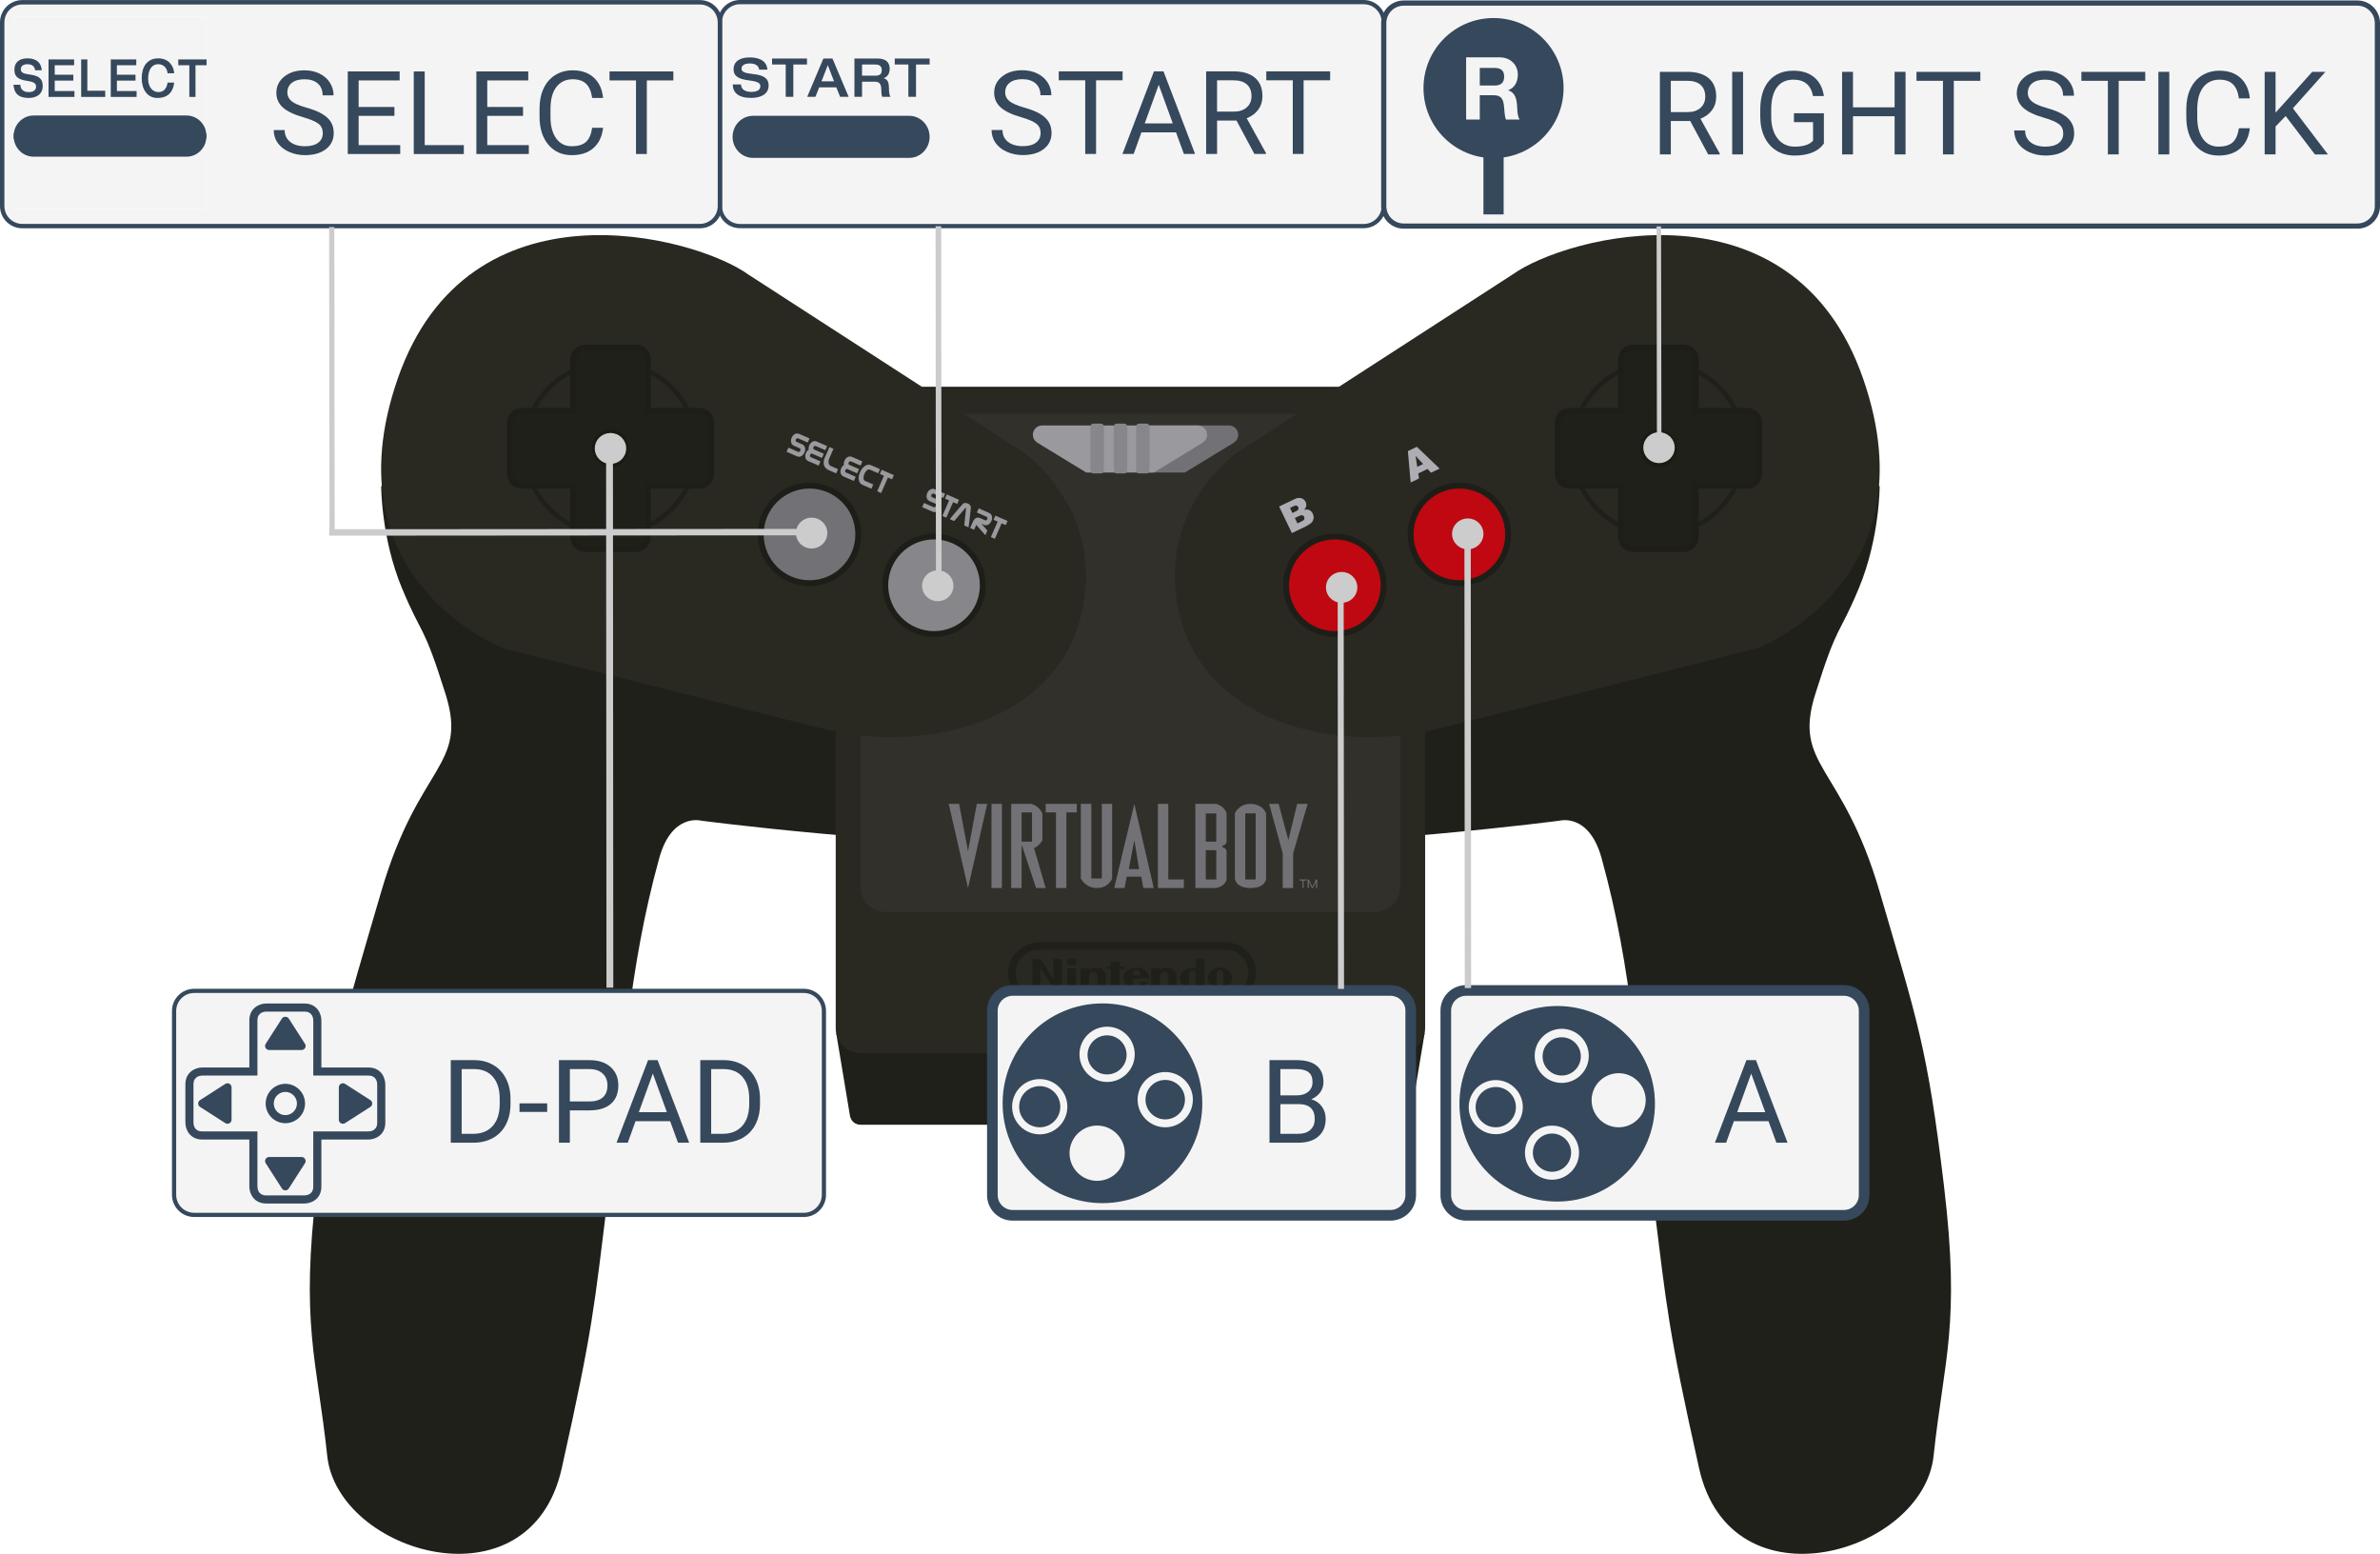 <svg enable-background="new 0 0 1146.747 748.515" viewBox="0 0 1146.747 748.515" xmlns="http://www.w3.org/2000/svg" xmlns:xlink="http://www.w3.org/1999/xlink"><clipPath id="a"><path d="m702.934 484.608h94.371v94.373h-94.371z"/></clipPath><clipPath id="b"><path d="m482.823 483.363h96.384v96.383h-96.384z"/></clipPath><path d="m555.903 495.494h-.017-22.389-.029l-130.571 2.158 6.772 40.657h.134c.506 2.002 2.489 3.5 4.868 3.5h259.996c2.378 0 4.359-1.498 4.866-3.5h.134l6.77-40.657z" fill="#20201a"/><path d="m936.667 571.309c-8-67-13-80-31-141.72s-42-60.28-31-95.28 11-27 21-51 10-49 10-49l-55-48h-306-306l-55 48s0 25 10 49 10 16 21 51-13 33.56-31 95.28-23 74.72-31 141.72 0 83 5 130 97.681 74.523 113 6c15.198-67.981 15.55-77.402 22-129 8-64 10-110.898 25-165 6.004-21.656 20-18 20-18s90 12 193 14c4.937.096 9.595.183 14 .261 4.404-.078 9.063-.165 14-.261 103-2 193-14 193-14s13.996-3.656 20 18c15 54.102 17 101 25 165 6.449 51.598 6.803 61.019 22 129 15.318 68.523 108 41 113-6s13-63 5-130z" fill="#20201a"/><path d="m674.667 187.309h-129.945-130.046c-6.632 0-12.009 5.373-12.009 12v296c0 6.627 5.377 12 12.009 12h130.045 129.945c6.627 0 12-5.373 12-12v-296c.001-6.627-5.372-12-11.999-12z" fill="#292922"/><path d="m662.667 199.309h-118-118c-6.627 0-12 5.373-12 12v216c0 6.627 5.373 12 12 12h118 118c6.627 0 12-5.373 12-12v-216c0-6.627-5.373-12-12-12z" fill="#31302a"/><path d="m360.667 132.309 133 86s40 28 27 79-75.678 65.773-123 54c-44.214-11-155-39-155-39s-85-32.28-51-130 143-68.74 169-50z" fill="#292922"/><path d="m728.667 132.309-133 86s-40 28-27 79 75.678 65.773 123 54c44.215-11 155-39 155-39s85-32.28 51-130-143-68.74-169-50z" fill="#292922"/><circle cx="799.042" cy="215.934" fill="none" r="41.5" stroke="#20201a" stroke-miterlimit="10" stroke-width="2.268"/><circle cx="294.167" cy="215.934" fill="none" r="41.5" stroke="#20201a" stroke-miterlimit="10" stroke-width="2.268"/><path d="m841.872 197.934h-24.83v-24.831c0-3.131-2.538-5.669-5.669-5.669h-24.662c-3.131 0-5.669 2.538-5.669 5.669v24.831h-24.83c-3.132 0-5.67 2.538-5.67 5.669v24.662c0 3.131 2.538 5.669 5.67 5.669h24.83v24.831c0 3.131 2.538 5.669 5.669 5.669h24.662c3.131 0 5.669-2.538 5.669-5.669v-24.831h24.83c3.132 0 5.67-2.538 5.67-5.669v-24.662c0-3.131-2.538-5.669-5.67-5.669z" fill="#20201a" stroke="#1e1e18" stroke-miterlimit="10" stroke-width="2.835"/><path d="m336.997 197.934h-24.83v-24.831c0-3.131-2.538-5.669-5.669-5.669h-24.662c-3.131 0-5.669 2.538-5.669 5.669v24.831h-24.83c-3.132 0-5.67 2.538-5.67 5.669v24.662c0 3.131 2.538 5.669 5.67 5.669h24.83v24.831c0 3.131 2.538 5.669 5.669 5.669h24.662c3.131 0 5.669-2.538 5.669-5.669v-24.831h24.83c3.132 0 5.67-2.538 5.67-5.669v-24.662c0-3.131-2.538-5.669-5.67-5.669z" fill="#20201a" stroke="#1e1e18" stroke-miterlimit="10" stroke-width="2.835"/><circle cx="799.042" cy="215.934" fill="#1b1b14" r="9"/><circle cx="294.167" cy="215.934" fill="#1b1b14" r="9"/><circle cx="703.167" cy="257.434" fill="#bf0811" r="23.5" stroke="#1e1e18" stroke-miterlimit="10" stroke-width="2.835"/><circle cx="643.167" cy="281.934" fill="#bf0811" r="23.5" stroke="#1e1e18" stroke-miterlimit="10" stroke-width="2.835"/><circle cx="390.042" cy="257.434" fill="#727176" r="23.5" stroke="#1e1e18" stroke-miterlimit="10" stroke-width="2.835"/><circle cx="450.042" cy="281.934" fill="#87868a" r="23.5" stroke="#1e1e18" stroke-miterlimit="10" stroke-width="2.835"/><path d="m592.112 204.934c2.485 0 4.5 2.015 4.5 4.5 0 1.711-.966 3.181-2.372 3.942l.036.004-23.387 14.263h-21.223v-13.708-9h42.446z" fill="#727176"/><path d="m581.612 209.434c0-2.485-2.015-4.5-4.5-4.5h-32.5-9.945-32.5c-2.485 0-4.5 2.015-4.5 4.5 0 1.711.966 3.181 2.372 3.942l-.037.004 23.387 14.263h11.277 9.945 11.278l23.387-14.263-.036-.004c1.407-.76 2.372-2.231 2.372-3.942z" fill="#9a999e"/><path d="m531.89 226.642c0 .783-.635 1.418-1.417 1.418h-3.665c-.783 0-1.417-.635-1.417-1.418v-21.165c0-.783.635-1.417 1.417-1.417h3.665c.783 0 1.417.635 1.417 1.417z" fill="#87868a"/><path d="m543.14 226.642c0 .783-.635 1.418-1.417 1.418h-3.665c-.783 0-1.417-.635-1.417-1.418v-21.165c0-.783.635-1.417 1.417-1.417h3.665c.783 0 1.417.635 1.417 1.417z" fill="#87868a"/><path d="m553.89 226.642c0 .783-.635 1.418-1.418 1.418h-3.664c-.783 0-1.418-.635-1.418-1.418v-21.165c0-.783.635-1.417 1.418-1.417h3.664c.783 0 1.418.635 1.418 1.417z" fill="#87868a"/><path d="m389.19 213.183-4.665-2.033c-.212-.092-.417-.079-.614.039s-.346.293-.446.525c-.099.227-.125.448-.078.662.048.214.182.369.402.464l2.745 1.197c.742.323 1.196.879 1.365 1.666.155.716.062 1.465-.279 2.247-.343.787-.825 1.366-1.449 1.736-.692.413-1.411.457-2.156.132l-5-2.179.876-2.011 4.684 2.041c.198.086.4.063.607-.068.185-.119.328-.297.432-.534.1-.228.129-.449.09-.663-.04-.214-.166-.367-.377-.459l-2.752-1.199c-.746-.325-1.206-.88-1.382-1.665-.162-.711-.073-1.456.266-2.232.338-.776.82-1.347 1.444-1.71.701-.408 1.424-.45 2.17-.125l4.988 2.174z" fill="#9a999e"/><path d="m394.44 224.303-4.988-2.174c-.746-.325-1.208-.881-1.389-1.668-.161-.712-.072-1.458.267-2.235.148-.34.333-.648.555-.926.221-.278.471-.51.753-.698-.052-.316-.051-.655.002-1.019.054-.364.151-.709.293-1.035.338-.776.823-1.347 1.455-1.714.7-.408 1.423-.45 2.169-.124l4.988 2.174-.87 1.997-4.665-2.033c-.212-.092-.417-.079-.614.039-.197.119-.347.294-.447.525-.099.227-.124.448-.077.662.048.214.182.369.402.464l4.665 2.033-.867 1.99-.024.056-4.931-2.148c-.161.007-.313.067-.449.182-.137.115-.245.263-.324.445-.1.228-.125.449-.077.664.047.215.181.37.401.466l4.665 2.033z" fill="#9a999e"/><path d="m402.902 228.05-3.496-1.523c-1.104-.48-1.85-1.165-2.242-2.056-.303-.691-.383-1.488-.242-2.39.093-.59.277-1.199.551-1.827.051-.116.093-.209.128-.276.035-.068.067-.126.099-.173l1.937-4.444 1.944.847-1.936 4.444c-.349.8-.486 1.542-.416 2.226.082.788.44 1.32 1.073 1.597l3.496 1.523z" fill="#9a999e"/><path d="m411.408 231.698-4.988-2.174c-.746-.325-1.208-.881-1.389-1.668-.161-.712-.072-1.457.267-2.235.148-.339.333-.648.554-.926.222-.278.472-.51.754-.698-.052-.315-.051-.655.002-1.019.054-.364.151-.708.293-1.034.338-.776.823-1.348 1.455-1.715.7-.408 1.423-.449 2.169-.124l4.988 2.174-.87 1.997-4.665-2.032c-.212-.093-.417-.079-.614.038-.197.119-.347.293-.447.525-.099.227-.124.448-.077.662.048.214.182.369.402.465l4.665 2.033-.867 1.99-.024.056-4.931-2.148c-.161.007-.313.067-.449.182-.137.115-.245.263-.324.445-.1.228-.125.449-.077.664.047.214.181.37.401.465l4.665 2.033z" fill="#9a999e"/><path d="m419.871 235.444-4.291-1.87c-1.03-.448-1.631-1.286-1.805-2.513-.156-1.098.042-2.282.596-3.552.565-1.298 1.316-2.282 2.255-2.952 1.041-.742 2.068-.892 3.08-.451l4.291 1.87-.87 1.997-3.968-1.728c-.474-.207-.967-.095-1.477.336-.461.386-.848.939-1.162 1.66-.324.744-.476 1.433-.454 2.067.021.701.267 1.153.732 1.355l3.968 1.73z" fill="#9a999e"/><path d="m429.808 230.885-1.983-.864-3.256 7.471-1.913-.833 3.256-7.472-1.978-.861.87-1.997 5.874 2.559z" fill="#9a999e"/><path d="m454.523 239.85-4.665-2.033c-.212-.092-.416-.079-.613.039s-.346.293-.446.525c-.1.228-.126.448-.078.662s.181.369.401.464l2.745 1.197c.742.323 1.196.879 1.365 1.666.155.716.061 1.465-.279 2.247-.343.787-.825 1.366-1.449 1.736-.692.413-1.411.457-2.156.132l-5-2.179.877-2.011 4.684 2.041c.198.086.399.063.607-.068.185-.119.329-.297.433-.534.099-.228.129-.449.09-.663-.04-.214-.167-.367-.378-.459l-2.752-1.199c-.746-.325-1.206-.88-1.381-1.665-.163-.711-.073-1.456.266-2.232.338-.776.82-1.347 1.444-1.711.701-.408 1.423-.45 2.169-.125l4.988 2.174z" fill="#9a999e"/><path d="m461.204 242.762-1.984-.865-3.256 7.472-1.912-.833 3.256-7.472-1.977-.861.87-1.997 5.874 2.56z" fill="#9a999e"/><path d="m466.671 254.034-2.073-.903.89-8.287c.02-.08-.014-.139-.1-.176-.092-.04-.167-.029-.231.032l-5.418 6.313-2.101-.915c.424-.524 1.07-1.309 1.941-2.353.97-1.156 1.905-2.255 2.806-3.297.987-1.137 1.564-1.764 1.728-1.881.291-.189.634-.28 1.023-.276.391.004.778.09 1.166.259.385.167.711.393.982.677s.432.596.485.935c.04.2-.021 1.049-.186 2.544-.115 1.053-.287 2.484-.518 4.295-.133 1.009-.264 2.021-.394 3.033z" fill="#9a999e"/><path d="m474.778 257.823-4.4-4.973-1.025 2.353-1.912-.833 1.366-3.135c.329-.754.77-1.29 1.324-1.608.636-.366 1.343-.378 2.122-.039l2.378 1.036c.221.096.431.085.63-.032.179-.105.316-.27.416-.498.101-.231.132-.453.09-.664-.046-.235-.179-.401-.399-.497l-4.671-2.035.87-1.997 4.994 2.176c.746.325 1.207.879 1.382 1.664.162.712.073 1.456-.265 2.232-.341.781-.824 1.354-1.448 1.717-.695.406-1.418.445-2.167.119l-1.208-.526 2.899 3.298z" fill="#9a999e"/><path d="m484.589 252.952-1.984-.864-3.256 7.471-1.912-.833 3.256-7.472-1.978-.861.87-1.997 5.874 2.56z" fill="#9a999e"/><path d="m616.321 243.997 7.406-3.556c1.234-.593 2.329-.743 3.284-.449.953.294 1.648.892 2.081 1.794.364.758.439 1.52.228 2.288-.141.512-.464 1.018-.969 1.518 1.027-.22 1.885-.165 2.578.165.692.331 1.234.904 1.625 1.719.319.664.452 1.335.398 2.012-.055.678-.275 1.3-.663 1.866-.239.351-.674.732-1.301 1.14-.835.545-1.398.887-1.689 1.026l-6.831 3.28zm6.404 3.105 1.721-.826c.617-.296.995-.608 1.135-.938.14-.328.113-.694-.08-1.095-.179-.373-.439-.605-.781-.7-.343-.093-.814.004-1.414.292l-1.746.839zm2.416 5.032 2.018-.969c.682-.327 1.103-.679 1.267-1.055.163-.376.148-.767-.049-1.175-.182-.378-.466-.616-.853-.713-.387-.098-.928.02-1.62.353l-2.009.964z" fill="#aeadb3"/><path d="m687.834 225.911-4.491 2.157.391 2.414-4.039 1.94-1.337-15.114 4.316-2.073 10.959 10.494-4.143 1.989zm-2.149-2.374-3.624-3.924.813 5.274z" fill="#aeadb3"/><path d="m457.111 387.233 9.307 40.543 9.259-40.543h-5.011l-4.248 22.786-4.295-22.786z" fill="#727176"/><path d="m477.73 387.233h5.011v40.543h-5.011z" fill="#727176"/><path d="m487.225 387.228v40.548h5.013v-20.95l6.971 20.95h4.622l-5.577-19.171c3.098-1.688 4.01-3.899 4.01-3.899v-12.88c-2.052-4.141-5.593-4.597-5.593-4.597h-9.446zm5.013 4.127h5.013v14.09h-5.013z" fill="#727176"/><path d="m503.837 387.233h14.987v4.119h-5.012v36.423h-5.011v-36.423h-4.964z" fill="#727176"/><path d="m546.552 387.228-9.682 40.506v.043h4.966l1.05-5.465h7.003l1.002 5.465h5.013zm0 17.477 2.287 13.962h-4.95z" fill="#727176"/><path d="m557.912 387.233h5.012v36.423h7.495v4.12h-12.507z" fill="#727176"/><path d="m611.512 387.233h4.581l4.677 17.474 4.25-17.474h5.059l-7.016 23.849v16.694h-5.013v-16.694z" fill="#727176"/><path d="m602.518 387.233c-5.695 0-7.525 4.592-7.525 4.592.045.065 0 30.487 0 31.354.753 4.929 7.525 4.596 7.525 4.596 7.515 0 7.513-4.596 7.513-4.596v-31.354c-1.944-4.82-7.513-4.592-7.513-4.592zm-2.515 4.592h5.015v31.824h-5.015z" fill="#727176"/><path d="m520.78 387.233h5.06v35.946h5.06v-35.946h4.963v35.946s-1.623 4.597-7.303 4.597c-5.679 0-7.78-4.597-7.78-4.597z" fill="#727176"/><path d="m575.957 387.228v40.548h10.073c4.676-1.105 4.967-4.127 4.967-4.127s-.008-10.83-.008-13.631c-.354-1.767-1.951-1.826-1.951-1.826s-.006-.493 0-.882c1.767-.123 1.959-1.864 1.959-1.864s-.008-10.82 0-13.621c-.766-3.308-4.967-4.597-4.967-4.597zm5.029 4.625h5.044v13.592h-5.044zm-.016 17.706h5.061v14.09h-5.061z" fill="#727176"/><path d="m626.094 423.656h3.483v.471h-1.481v3.649h-.501v-3.649h-1.502v-.471z" fill="#727176"/><path d="m630.078 427.775v-4.12h.501l1.789 3.675 1.719-3.675h.525v4.12h-.525v-3.189l-1.483 3.189h-.506l-1.519-3.189v3.189z" fill="#727176"/><path d="m500.944 453.832c-7.252 0-15.326 6.265-15.326 14.717 0 8.451 7.354 14.716 15.326 14.716h88.934c8.451.61 15.327-6.265 15.327-14.716 0-8.452-7.088-14.717-15.327-14.717z" fill="#20201a"/><path d="m500.944 457.494c-5.674-.304-11.664 4.611-11.664 11.055 0 6.441 4.897 11.018 11.664 11.054h88.934c6.858.093 11.665-4.612 11.665-11.054 0-6.443-5.773-11.551-11.665-11.055z" fill="#292922"/><path d="m514.225 466.461h4.223v9.291h-4.223z" fill="#20201a"/><path d="m527.918 466.039s-1.753.088-3.076 1.41v-.988h-4.224v9.291h4.224v-6.032c.482-1.689 1.87-1.63 1.87-1.63 2.232 0 2.111 2.173 2.111 2.173v5.489h4.042v-5.611c0-.001-.241-4.102-4.947-4.102z" fill="#20201a"/><path d="m562.004 466.039s-1.753.088-3.076 1.41v-.988h-4.224v9.291h4.224v-6.032c.483-1.689 1.869-1.63 1.869-1.63 2.232 0 2.112 2.173 2.112 2.173v5.489h4.042v-5.611c0-.001-.241-4.102-4.947-4.102z" fill="#20201a"/><path d="m514.225 461.967h4.223v2.805h-4.223z" fill="#20201a"/><path d="m541.553 465.496h-2.112v-2.172h-4.223v2.172h-1.749v1.207h1.749v9.049h4.223v-9.049h2.112z" fill="#20201a"/><path d="m587.795 466.068c-3.266 0-5.912 2.297-5.912 5.129s2.646 5.127 5.912 5.127c3.265 0 5.913-2.295 5.913-5.127s-2.648-5.129-5.913-5.129z" fill="#20201a"/><path d="m587.795 467.156c-.896 0-1.629.822-1.629 1.83v4.422c0 1.008.733 1.831 1.629 1.831s1.629-.823 1.629-1.831v-4.422c0-1.008-.733-1.83-1.629-1.83z" fill="#292922"/><path d="m576.181 461.996v4.744c-.607-.331-1.263-.52-1.9-.52-3.168 0-5.735 2.228-5.735 4.977 0 2.748 2.567 4.977 5.735 4.977.599 0 1.267-.238 1.9-.648v.227h4.224v-13.756h-4.224z" fill="#20201a"/><path d="m574.528 467.547c-.868 0-1.58.75-1.58 1.668v4.025c0 .918.712 1.668 1.58 1.668.869 0 1.581-.75 1.581-1.668v-4.026c0-.917-.711-1.667-1.581-1.667z" fill="#292922"/><path d="m549.248 473.037c0 1.508-.768 2.202-1.708 2.202-.939 0-1.708-.823-1.708-1.831v-2.061h7.898c.001-.05-.353-5.279-6.19-5.279-3.424 0-6.198 2.297-6.198 5.129s2.774 5.127 6.198 5.127c2.638 0 4.886-1.365 5.781-3.287z" fill="#20201a"/><path d="m549.248 469.9v-.914c0-1.008-.768-1.83-1.708-1.83-.939 0-1.708.822-1.708 1.83v.914z" fill="#292922"/><path d="m497.452 461.967v13.724h3.801v-9.592l6.094 9.653h4.343v-13.785h-4.223v9.623l-6.033-9.623z" fill="#20201a"/><path d="m387.322 477.328h-293.78c-5.338 0-9.665 4.327-9.665 9.664v88.579c0 5.338 4.327 9.665 9.665 9.665h293.78c5.338 0 9.665-4.327 9.665-9.665v-88.579c-.001-5.337-4.328-9.664-9.665-9.664" fill="#f5f4f4"/><g fill="#35485c"><path d="m93.542 477.328v1.013h293.78c4.777.009 8.643 3.874 8.651 8.651v88.579c-.009 4.777-3.874 8.643-8.651 8.651h-293.78c-4.777-.009-8.643-3.874-8.651-8.651v-88.579c.009-4.777 3.874-8.643 8.651-8.651v-1.013-1.013c-5.898.001-10.677 4.78-10.678 10.678v88.579c.001 5.898 4.78 10.677 10.678 10.678h293.78c5.897-.001 10.677-4.78 10.678-10.678v-88.579c-.001-5.898-4.78-10.677-10.678-10.678h-293.78z"/><path d="m146.731 579.753h-18.486c-5.95 0-8.108-4.851-8.108-8.115v-22.699h-22.704c-5.953 0-8.113-4.851-8.113-8.113v-18.482c0-5.952 4.852-8.113 8.113-8.113h22.705v-22.701c0-5.952 4.847-8.113 8.108-8.113h18.486c5.953 0 8.113 4.854 8.113 8.113v22.701h22.696c3.123 0 5.599 1.366 6.978 3.848.538.975 1.185 2.891 1.114 4.259h.021v18.484c0 5.952-4.851 8.113-8.114 8.113h-22.696v22.699c0 5.958-4.851 8.119-8.113 8.119zm-49.298-61.623c-.978.015-4.214.361-4.214 4.209v18.484c.016.978.362 4.214 4.214 4.214h26.601v26.597c.014.978.362 4.214 4.209 4.214h18.477c.999-.015 4.222-.369 4.222-4.214v-26.595h26.596c.978-.015 4.214-.364 4.214-4.214v-18.512c-.013-.745-.291-4.182-4.212-4.182h-26.593v-26.601c-.015-.978-.361-4.214-4.213-4.214h-18.486c-.978.015-4.209.361-4.209 4.214v26.6z"/><path d="m137.491 541.077c-5.23 0-9.485-4.257-9.485-9.489 0-5.235 4.256-9.489 9.485-9.489 5.233 0 9.489 4.257 9.489 9.489.001 5.235-4.258 9.489-9.489 9.489zm0-15.08c-3.08 0-5.586 2.51-5.586 5.591 0 3.086 2.506 5.591 5.586 5.591 3.084 0 5.589-2.507 5.589-5.591.001-3.084-2.507-5.591-5.589-5.591z"/><path d="m137.489 491.691-7.811 12.177h15.628z"/><path d="m145.303 505.818h-15.629c-.712 0-1.366-.391-1.71-1.013-.341-.627-.315-1.389.07-1.991l7.812-12.177c.717-1.118 2.565-1.116 3.28 0l7.817 12.177c.385.602.412 1.364.07 1.991-.34.622-.995 1.013-1.71 1.013zm-12.059-3.898h8.493l-4.248-6.616z"/><path d="m97.443 531.588 12.176 7.809v-15.624z"/><path d="m109.619 541.345c-.366 0-.733-.103-1.053-.308l-12.177-7.809c-.558-.356-.896-.975-.896-1.64 0-.667.338-1.281.896-1.642l12.177-7.812c.598-.384 1.363-.414 1.989-.07.623.338 1.013.998 1.013 1.71v15.624c0 .712-.387 1.366-1.013 1.71-.294.16-.616.237-.936.237zm-8.565-9.757 6.616 4.242v-8.489z"/><path d="m177.39 531.585-12.179-7.812v15.624z"/><path d="m165.213 541.345c-.322 0-.642-.078-.933-.238-.627-.343-1.017-.998-1.017-1.71v-15.624c0-.712.387-1.369 1.017-1.71.622-.343 1.383-.321 1.988.07l12.179 7.809c.559.361.898.978.898 1.642 0 .662-.338 1.281-.898 1.64l-12.182 7.812c-.319.207-.687.309-1.052.309zm1.95-14.006v8.491l6.619-4.244z"/><path d="m137.489 571.48 7.817-12.177h-15.628z"/><path d="m137.489 573.43c-.663 0-1.281-.338-1.64-.898l-7.812-12.177c-.385-.599-.411-1.361-.07-1.988.343-.627.998-1.015 1.711-1.015h15.628c.712 0 1.368.386 1.711 1.015.343.624.315 1.389-.07 1.988l-7.817 12.177c-.359.56-.978.898-1.641.898zm-4.245-12.176 4.244 6.616 4.248-6.616z"/><path d="m217.198 550.471v-39.782h11.229c3.461 0 6.521.765 9.181 2.296 2.659 1.529 4.708 3.705 6.147 6.528 1.458 2.825 2.195 6.067 2.214 9.727v2.542c0 3.753-.728 7.04-2.186 9.863-1.439 2.823-3.506 4.992-6.202 6.503-2.678 1.512-5.801 2.286-9.371 2.322h-11.012zm5.246-35.465v31.175h5.519c4.044 0 7.185-1.256 9.426-3.771 2.258-2.512 3.387-6.092 3.387-10.738v-2.322c0-4.518-1.065-8.025-3.196-10.52-2.113-2.515-5.118-3.788-9.017-3.826h-6.119z"/><path d="m250.312 531.51h13.334v4.124h-13.334z"/><path d="m274.575 534.897v15.574h-5.246v-39.782h14.672c4.353 0 7.759 1.111 10.219 3.334 2.477 2.221 3.715 5.165 3.715 8.825 0 3.861-1.211 6.839-3.634 8.935-2.404 2.076-5.855 3.114-10.355 3.114zm0-4.289h9.426c2.805 0 4.954-.654 6.448-1.968 1.494-1.329 2.24-3.242 2.24-5.736 0-2.369-.746-4.262-2.24-5.683s-3.542-2.159-6.147-2.214h-9.727z"/><path d="m322.882 540.089h-16.667l-3.743 10.382h-5.41l15.191-39.782h4.59l15.219 39.782h-5.383zm-15.082-4.317h13.524l-6.775-18.607z"/><path d="m337.418 550.471v-39.782h11.229c3.461 0 6.521.765 9.181 2.296 2.659 1.529 4.708 3.705 6.147 6.528 1.458 2.825 2.195 6.067 2.214 9.727v2.542c0 3.753-.728 7.04-2.186 9.863-1.439 2.823-3.506 4.992-6.202 6.503-2.678 1.512-5.801 2.286-9.371 2.322h-11.012zm5.246-35.465v31.175h5.519c4.044 0 7.185-1.256 9.426-3.771 2.258-2.512 3.387-6.092 3.387-10.738v-2.322c0-4.518-1.065-8.025-3.196-10.52-2.112-2.515-5.118-3.788-9.017-3.826h-6.119z"/></g><path d="m888.498 477.13h-182.177c-5.357 0-9.7 4.342-9.7 9.7v88.905c0 5.357 4.342 9.7 9.7 9.7h182.177c5.358 0 9.7-4.342 9.7-9.7v-88.905c0-5.358-4.342-9.7-9.7-9.7" fill="#f5f4f4"/><path d="m706.321 477.13v2.563h182.177c3.941.007 7.13 3.196 7.137 7.137v88.905c-.007 3.941-3.196 7.13-7.137 7.137h-182.177c-3.941-.007-7.13-3.196-7.137-7.137v-88.905c.007-3.941 3.196-7.13 7.137-7.137v-2.563-2.563c-6.774.001-12.261 5.489-12.263 12.262v88.905c.001 6.774 5.489 12.261 12.263 12.262h182.177c6.774-.001 12.261-5.489 12.262-12.262v-88.904c-.002-6.774-5.489-12.261-12.262-12.262h-182.177z" fill="#35485c"/><path d="m852.108 540.089h-16.667l-3.743 10.382h-5.41l15.19-39.782h4.59l15.22 39.782h-5.383zm-15.082-4.317h13.526l-6.777-18.607z" fill="#35485c"/><path clip-path="url(#a)" d="m779.911 543.04c-7.195 0-13.032-5.836-13.032-13.034 0-7.195 5.836-13.029 13.032-13.029 7.2 0 13.034 5.834 13.034 13.029 0 7.198-5.834 13.034-13.034 13.034m-27.425-21.38c-7.198 0-13.032-5.836-13.032-13.037 0-7.195 5.834-13.032 13.032-13.032 7.2 0 13.034 5.836 13.034 13.032 0 7.201-5.834 13.037-13.034 13.037m-4.696 46.634c-7.198 0-13.032-5.836-13.032-13.032 0-7.2 5.834-13.034 13.032-13.034s13.034 5.834 13.034 13.034c0 7.195-5.836 13.032-13.034 13.032m-27.088-21.927c-7.2 0-13.034-5.834-13.034-13.034 0-7.198 5.834-13.032 13.034-13.032 7.198 0 13.032 5.834 13.032 13.032-.001 7.2-5.835 13.034-13.032 13.034m29.595-61.758c-26.013 0-47.102 21.087-47.102 47.105 0 26.013 21.089 47.102 47.102 47.102s47.102-21.089 47.102-47.102c.001-26.019-21.089-47.105-47.102-47.105" fill="#35485c"/><path clip-path="url(#a)" d="m757.006 555.259c0 5.089-4.127 9.216-9.216 9.216s-9.213-4.127-9.213-9.216 4.124-9.213 9.213-9.213 9.216 4.124 9.216 9.213" fill="#35485c"/><path clip-path="url(#a)" d="m730.407 533.333c0 5.36-4.347 9.71-9.707 9.71s-9.707-4.35-9.707-9.71 4.347-9.707 9.707-9.707 9.707 4.347 9.707 9.707" fill="#35485c"/><path clip-path="url(#a)" d="m761.687 508.889c0 5.089-4.129 9.216-9.216 9.216-5.089 0-9.216-4.127-9.216-9.216 0-5.092 4.127-9.216 9.216-9.216 5.087 0 9.216 4.124 9.216 9.216" fill="#35485c"/><path d="m670.027 477.13h-182.175c-5.357 0-9.7 4.342-9.7 9.7v88.905c0 5.357 4.342 9.7 9.7 9.7h182.175c5.358 0 9.7-4.342 9.7-9.7v-88.905c0-5.358-4.342-9.7-9.7-9.7" fill="#f5f4f4"/><path d="m487.852 477.13v2.563h182.175c3.941.007 7.13 3.196 7.137 7.137v88.905c-.007 3.941-3.196 7.13-7.137 7.137h-182.175c-3.941-.007-7.13-3.196-7.137-7.137v-88.905c.007-3.941 3.196-7.13 7.137-7.137v-2.563-2.563c-6.774.001-12.261 5.489-12.262 12.262v88.905c.001 6.774 5.489 12.261 12.262 12.262h182.175c6.774-.001 12.261-5.489 12.262-12.262v-88.904c-.001-6.774-5.489-12.261-12.262-12.262h-182.175z" fill="#35485c"/><path d="m611.671 550.471v-39.782h13.007c4.317 0 7.559.893 9.727 2.678 2.186 1.785 3.277 4.427 3.277 7.925 0 1.858-.526 3.505-1.584 4.944-1.055 1.422-2.495 2.525-4.317 3.307 2.151.602 3.843 1.75 5.082 3.442 1.259 1.677 1.885 3.68 1.885 6.012 0 3.57-1.156 6.375-3.47 8.416-2.311 2.038-5.583 3.059-9.808 3.059h-13.799zm5.247-18.607v14.318h8.659c2.442 0 4.365-.627 5.766-1.885 1.422-1.274 2.131-3.023 2.131-5.245 0-4.791-2.605-7.188-7.814-7.188zm0-4.207h7.922c2.297 0 4.127-.574 5.493-1.72 1.384-1.148 2.076-2.705 2.076-4.673 0-2.186-.637-3.771-1.913-4.753-1.274-1.003-3.214-1.504-5.819-1.504h-7.759z" fill="#35485c"/><path clip-path="url(#b)" d="m561.442 543.04c-7.349 0-13.31-5.959-13.31-13.312 0-7.348 5.961-13.307 13.31-13.307 7.352 0 13.31 5.959 13.31 13.307 0 7.353-5.958 13.312-13.31 13.312m-28.01-21.836c-7.352 0-13.31-5.962-13.31-13.312s5.958-13.312 13.31-13.312c7.353 0 13.311 5.962 13.311 13.312s-5.958 13.312-13.311 13.312m-4.795 47.629c-7.352 0-13.311-5.962-13.311-13.31 0-7.353 5.959-13.312 13.311-13.312 7.349 0 13.31 5.959 13.31 13.312 0 7.348-5.96 13.31-13.31 13.31m-27.669-22.396c-7.352 0-13.31-5.957-13.31-13.312 0-7.351 5.958-13.307 13.31-13.307s13.31 5.957 13.31 13.307c0 7.355-5.958 13.312-13.31 13.312m30.228-63.074c-26.568 0-48.108 21.538-48.108 48.108s21.539 48.108 48.108 48.108c26.568 0 48.106-21.538 48.106-48.108s-21.538-48.108-48.106-48.108" fill="#35485c"/><path clip-path="url(#b)" d="m570.945 529.73c0 5.25-4.254 9.504-9.502 9.504-5.251 0-9.505-4.254-9.505-9.504s4.254-9.504 9.505-9.504c5.247 0 9.502 4.255 9.502 9.504" fill="#35485c"/><path clip-path="url(#b)" d="m510.881 533.127c0 5.473-4.44 9.915-9.914 9.915s-9.914-4.442-9.914-9.915c0-5.475 4.44-9.915 9.914-9.915s9.914 4.44 9.914 9.915" fill="#35485c"/><path clip-path="url(#b)" d="m542.828 508.16c0 5.2-4.216 9.414-9.413 9.414-5.198 0-9.411-4.214-9.411-9.414 0-5.197 4.213-9.411 9.411-9.411 5.198-.001 9.413 4.214 9.413 9.411" fill="#35485c"/><path d="m657.061 2.048h-300.518c-4.575.008-8.311 3.556-8.619 8.053.013.218.02.438.02.659v88.494c0 .206-.006.412-.017.615.326 4.48 4.054 8.008 8.617 8.017h300.518c4.769-.009 8.63-3.868 8.638-8.638v-88.562c-.01-4.77-3.871-8.629-8.639-8.638" fill="#f5f4f4"/><path d="m356.543 1.024v1.024h300.518c4.769.009 8.63 3.868 8.638 8.638v88.561c-.009 4.77-3.869 8.63-8.638 8.638h-300.518c-4.772-.009-8.631-3.868-8.64-8.638v-88.561c.009-4.77 3.868-8.63 8.64-8.638v-1.024-1.024c-5.903.001-10.687 4.784-10.688 10.686v88.561c.001 5.902 4.784 10.686 10.688 10.686h300.518c5.901-.001 10.685-4.784 10.686-10.686v-88.561c-.001-5.902-4.786-10.685-10.686-10.686h-300.518z" fill="#35485c"/><path d="m437.677 46.644h3.683v-15.567h6.565v-2.894h-16.81v2.894h6.565zm-22.319-10.183v-5.384h6.357c1.934 0 3.14.748 3.14 2.661 0 2.07-1.107 2.723-3.14 2.723zm-3.674 10.183h3.674v-7.29h6.256c2.698 0 3.044 1.863 3.044 4.495 0 1.348.174 2.28.445 2.795h3.976c-.721-1.013-.743-3.071-.743-3.96 0-2.611-.461-4.524-2.546-4.983v-.054c1.647-.54 2.889-2.041 2.889-4.449 0-2.866-1.443-5.005-5.904-5.005h-11.084zm-22.758 0h3.974l1.813-4.575h8.241l1.839 4.575h4.105l-7.799-18.461h-4.365zm6.893-7.47 3.04-7.792 2.992 7.792zm-17.241 7.47h3.673v-15.567h6.576v-2.894h-16.823v2.894h6.575v15.567zm-25.114-13.269c0 7.571 12.9 3.586 12.9 8.165 0 2.029-2.083 2.725-4.313 2.725-3.02 0-4.926-1.167-5.028-3.604h-3.971c.054 3.883 2.575 6.501 8.886 6.501 3.727 0 8.401-1.245 8.401-6.006 0-7.887-13.045-3.724-13.045-8.064 0-1.731 1.62-2.53 4.07-2.53 3.064 0 4.293 1.547 4.421 2.973h3.972c-.474-5.361-5.865-5.87-8.568-5.87-4.269.002-7.725 1.597-7.725 5.71" fill="#35485c"/><path d="m438.067 55.787h-75.233c-5.438 0-9.849 4.539-9.849 10.136 0 5.596 4.411 10.135 9.849 10.135h75.233c5.438 0 9.845-4.536 9.845-10.135 0-5.6-4.407-10.136-9.845-10.136z" fill="#35485c"/><path d="m491.91 56.425c-4.499-1.294-7.777-2.878-9.835-4.755-2.041-1.894-3.061-4.226-3.061-6.995 0-3.134 1.249-5.72 3.744-7.759 2.513-2.058 5.774-3.089 9.781-3.087 2.731-.001 5.163.528 7.295 1.584 2.149 1.057 3.807 2.513 4.973 4.371 1.183 1.858 1.775 3.89 1.775 6.093h-5.272c0-2.404-.766-4.29-2.295-5.656-1.531-1.384-3.689-2.077-6.476-2.077-2.587 0-4.609.574-6.066 1.722-1.439 1.129-2.159 2.705-2.159 4.727 0 1.621.683 2.996 2.05 4.125 1.384 1.111 3.724 2.131 7.021 3.06 3.316.929 5.903 1.958 7.761 3.087 1.877 1.112 3.26 2.414 4.153 3.907.91 1.494 1.366 3.252 1.366 5.274 0 3.224-1.257 5.81-3.771 7.759-2.515 1.93-5.875 2.897-10.082 2.897-2.733 0-5.282-.52-7.65-1.558-2.368-1.057-4.199-2.495-5.492-4.317-1.276-1.821-1.913-3.888-1.913-6.202h5.274c0 2.406.882 4.308 2.65 5.711 1.785 1.384 4.162 2.077 7.131 2.077 2.769 0 4.89-.565 6.365-1.695 1.475-1.129 2.214-2.669 2.214-4.617 0-1.949-.683-3.452-2.049-4.509-1.366-1.073-3.843-2.129-7.432-3.167z" fill="#35485c"/><path d="m540.901 38.691h-12.788v35.466h-5.218v-35.466h-12.76v-4.317h30.766z" fill="#35485c"/><path d="m566.639 63.774h-16.667l-3.743 10.383h-5.41l15.191-39.783h4.59l15.219 39.783h-5.383zm-15.082-4.317h13.524l-6.775-18.607z" fill="#35485c"/><path d="m595.766 58.063h-9.346v16.094h-5.272v-39.783h13.169c4.48 0 7.925 1.02 10.329 3.061 2.422 2.039 3.633 5.009 3.633 8.908 0 2.477-.674 4.636-2.021 6.474-1.331 1.84-3.189 3.215-5.576 4.127l9.346 16.885v.328h-5.631zm-9.346-4.289h8.06c2.605 0 4.673-.673 6.202-2.022 1.549-1.348 2.324-3.151 2.324-5.41 0-2.458-.74-4.343-2.214-5.655-1.457-1.312-3.57-1.977-6.34-1.996h-8.033v15.083z" fill="#35485c"/><path d="m640.903 38.691h-12.789v35.466h-5.217v-35.466h-12.761v-4.317h30.767z" fill="#35485c"/><path d="m6.802 67.82v32.573h92.461v-32.573c-.993 4.394-4.82 7.667-9.391 7.667h-73.676c-4.571 0-8.4-3.274-9.394-7.667m16.59-21.136v-18.071h12.326v2.832h-9.346v4.563h8.96v2.832h-8.96v5.013h9.496v2.832h-12.476m15.716-.001v-18.071h2.98v15.091h8.622v2.98zm14.247 0 .003-18.071h12.308v2.832h-9.334v4.563h8.963v2.832h-8.963v5.013h9.497v2.832h-12.474m22.495.507c-5.122 0-7.578-4.46-7.578-9.541 0-5.097 2.351-9.544 7.932-9.544 4.881 0 7.427 3.286 7.743 7.184l-3.209-.002c-.298-2.736-2.066-4.357-4.573-4.357-2.746 0-4.786 2.335-4.786 7.043 0 3.773 2.039 6.387 4.988 6.387 3.093 0 4.123-2.689 4.371-4.588h3.212c-.416 3.603-2.26 7.418-8.1 7.418m23.413-39.261h-92.461v32.897h3.002c.083 2.385 1.626 3.53 4.074 3.53 1.811 0 3.499-.682 3.499-2.669 0-4.485-10.452-.58-10.452-7.992 0-4.025 2.802-5.591 6.256-5.591 2.184 0 6.558.499 6.939 5.744h-3.22c-.1-1.399-1.098-2.917-3.581-2.917-1.982 0-3.294.787-3.294 2.486 0 4.242 10.568.173 10.568 7.892 0 4.663-3.791 5.876-6.813 5.876-4.206 0-6.336-1.735-6.978-4.471v20.587c.994-4.393 4.823-7.667 9.394-7.667h73.676c4.571 0 8.398 3.273 9.391 7.667v-31.858h-5.062v15.239h-2.975v-15.242h-5.325v-2.829h13.361v-20.682m-92.711 57.631v-57.882h92.962v20.932h.015v2.832h-.015v69.197h-92.962zm330.674-63.393h-326.505c-4.744.008-8.582 3.847-8.591 8.591v88.494c.009 4.744 3.847 8.583 8.591 8.592h326.505c4.744-.009 8.582-3.847 8.59-8.592v-88.494c-.008-4.744-3.846-8.583-8.59-8.591" fill="#f5f4f4"/><path d="m10.72 1.104v1.064h326.505c4.744.009 8.582 3.847 8.59 8.592v88.494c-.009 4.745-3.846 8.583-8.59 8.592h-326.505c-4.744-.009-8.583-3.847-8.591-8.592v-88.494c.009-4.744 3.847-8.583 8.591-8.592v-1.064-1.064c-5.92.001-10.719 4.8-10.72 10.72v88.494c.001 5.921 4.8 10.719 10.72 10.72h326.505c5.921-.001 10.718-4.8 10.719-10.72v-88.494c-.001-5.921-4.798-10.719-10.719-10.72h-326.505z" fill="#35485c"/><path d="m89.871 55.636h-73.675c-5.325 0-9.645 4.445-9.645 9.925 0 5.481 4.32 9.925 9.645 9.925h73.676c5.326 0 9.642-4.442 9.642-9.925 0-5.482-4.316-9.925-9.643-9.925" fill="#35485c"/><path d="m91.226 46.684h2.975v-15.239h5.327v-2.832h-13.626v2.829h5.325v15.242m-7.28-11.394c-.316-3.898-2.862-7.184-7.743-7.184-5.582 0-7.932 4.447-7.932 9.544 0 5.082 2.456 9.541 7.578 9.541 5.84 0 7.684-3.815 8.1-7.419h-3.212c-.248 1.899-1.278 4.588-4.371 4.588-2.948 0-4.988-2.614-4.988-6.387 0-4.708 2.039-7.043 4.786-7.043 2.507 0 4.275 1.621 4.573 4.357zm-30.592 11.394h12.474v-2.832h-9.497v-5.013h8.963v-2.832h-8.963v-4.563h9.334v-2.832h-12.308zm-14.247 0h11.601v-2.98h-8.622v-15.091h-2.98v18.071m-15.715 0h12.476v-2.832h-9.496v-5.013h8.96v-2.832h-8.96v-4.563h9.346v-2.832h-12.326zm-16.467-12.987c0 7.412 10.452 3.507 10.452 7.992 0 1.987-1.687 2.669-3.499 2.669-2.448 0-3.991-1.145-4.074-3.53h-3.215c.038 3.801 2.085 6.359 7.192 6.359 3.022 0 6.813-1.213 6.813-5.876 0-7.719-10.568-3.65-10.568-7.892 0-1.698 1.313-2.486 3.294-2.486 2.483 0 3.481 1.518 3.581 2.917h3.22c-.381-5.245-4.756-5.744-6.939-5.744-3.456.001-6.257 1.566-6.257 5.591" fill="#35485c"/><path d="m99.514 31.445h-.251v31.858c.164.726.251 1.482.251 2.259s-.087 1.533-.251 2.259v32.573h-92.461v-32.574c-.164-.725-.251-1.482-.251-2.258v35.08h92.962v-69.197m.001-23.765h-92.963v57.881c0-.777.087-1.533.251-2.258v-20.586c-.137-.586-.207-1.218-.213-1.888h.213v-32.898h92.461v20.682h.251z" fill="#f5f4f4"/><path d="m6.802 63.303c-.164.725-.251 1.482-.251 2.258 0 .777.087 1.533.251 2.258zm92.461 0v4.517c.164-.726.251-1.482.251-2.259 0-.776-.087-1.532-.251-2.258" fill="#35485c"/><path d="m6.802 40.829h-.213c.007.67.076 1.302.213 1.888zm92.712-12.216h-.251v2.832h.251z" fill="#35485c"/><path d="m146.055 56.465c-4.499-1.294-7.778-2.878-9.836-4.755-2.039-1.894-3.06-4.226-3.06-6.995 0-3.133 1.247-5.72 3.743-7.759 2.513-2.058 5.775-3.087 9.781-3.087 2.733 0 5.165.528 7.295 1.584 2.15 1.057 3.807 2.513 4.973 4.371 1.185 1.859 1.776 3.89 1.776 6.093h-5.274c0-2.404-.765-4.29-2.295-5.656-1.529-1.384-3.688-2.076-6.476-2.076-2.586 0-4.608.573-6.065 1.721-1.439 1.129-2.159 2.705-2.159 4.727 0 1.621.683 2.996 2.048 4.125 1.385 1.111 3.725 2.131 7.022 3.06 3.316.929 5.902 1.958 7.759 3.087 1.877 1.112 3.262 2.414 4.154 3.907.91 1.494 1.365 3.252 1.365 5.274 0 3.224-1.256 5.81-3.771 7.759-2.513 1.932-5.874 2.897-10.082 2.897-2.731 0-5.282-.519-7.65-1.558-2.368-1.057-4.198-2.496-5.492-4.317-1.275-1.821-1.913-3.888-1.913-6.201h5.274c0 2.404.884 4.307 2.65 5.71 1.785 1.385 4.163 2.077 7.131 2.077 2.769 0 4.891-.565 6.367-1.695 1.475-1.129 2.214-2.669 2.214-4.617 0-1.949-.683-3.452-2.05-4.509-1.363-1.072-3.84-2.129-7.429-3.167z" fill="#35485c"/><path d="m190.045 55.809h-17.241v14.099h20.028v4.289h-25.274v-39.782h25.001v4.318h-19.755v12.786h17.241z" fill="#35485c"/><path d="m204.635 69.908h18.853v4.289h-24.125v-39.782h5.272z" fill="#35485c"/><path d="m252.013 55.809h-17.241v14.099h20.028v4.289h-25.274v-39.782h25v4.318h-19.754v12.786h17.241z" fill="#35485c"/><path d="m290.593 61.574c-.491 4.207-2.048 7.458-4.672 9.754-2.605 2.276-6.075 3.416-10.41 3.416-4.699 0-8.47-1.685-11.311-5.055-2.824-3.369-4.236-7.877-4.236-13.524v-3.826c0-3.698.656-6.948 1.967-9.754 1.33-2.805 3.207-4.955 5.63-6.448 2.422-1.512 5.227-2.268 8.415-2.268 4.226 0 7.614 1.183 10.164 3.551 2.551 2.35 4.035 5.611 4.454 9.782h-5.272c-.456-3.17-1.449-5.465-2.978-6.886-1.512-1.421-3.634-2.131-6.367-2.131-3.352 0-5.983 1.238-7.896 3.715-1.895 2.477-2.842 6.002-2.842 10.573v3.853c0 4.317.901 7.751 2.705 10.3 1.803 2.55 4.326 3.826 7.568 3.826 2.914 0 5.147-.657 6.695-1.968 1.566-1.33 2.605-3.634 3.115-6.912h5.271z" fill="#35485c"/><path d="m324.446 38.733h-12.787v35.464h-5.219v-35.464h-12.76v-4.318h30.766z" fill="#35485c"/><path d="m1135.875 1.477h-459.53c-4.128 0-7.647 2.599-9.014 6.248.271.94.416 1.934.416 2.961v88.561c0 1.118-.172 2.196-.49 3.208 1.31 3.758 4.883 6.454 9.088 6.454h459.531c5.315 0 9.622-4.308 9.622-9.622v-88.188c-.001-5.314-4.308-9.622-9.623-9.622" fill="#f5f4f4"/><path d="m667.331 7.725c-.393 1.05-.608 2.187-.608 3.374v88.189c0 1.11.188 2.176.534 3.168.318-1.013.49-2.09.49-3.208v-88.562c0-1.027-.146-2.021-.416-2.961" fill="#caced3"/><path d="m676.345 1.477v1.25h459.531c4.624.008 8.363 3.749 8.372 8.372v88.189c-.008 4.623-3.748 8.363-8.372 8.372h-459.531c-4.624-.008-8.364-3.749-8.372-8.372v-88.189c.008-4.623 3.748-8.363 8.372-8.372v-1.25-1.25c-6.006.001-10.872 4.868-10.872 10.872v88.189c.001 6.005 4.866 10.871 10.872 10.872h459.531c6.006-.001 10.871-4.868 10.872-10.872v-88.189c-.001-6.005-4.866-10.872-10.872-10.872h-459.531z" fill="#35485c"/><path d="m814.397 58.29h-9.346v16.093h-5.272v-39.782h13.169c4.48 0 7.925 1.02 10.329 3.06 2.422 2.041 3.633 5.009 3.633 8.908 0 2.477-.674 4.636-2.021 6.476-1.331 1.839-3.189 3.214-5.576 4.125l9.346 16.885v.328h-5.628zm-9.346-4.29h8.06c2.605 0 4.673-.674 6.202-2.022 1.549-1.349 2.324-3.151 2.324-5.41 0-2.459-.74-4.345-2.214-5.656-1.457-1.311-3.57-1.977-6.338-1.994h-8.035v15.082z" fill="#35485c"/><path d="m834.614 34.601h5.247v39.782h-5.247z" fill="#35485c"/><path d="m878.796 69.164c-1.346 1.93-3.232 3.378-5.656 4.345-2.404.946-5.21 1.42-8.414 1.42-3.244 0-6.122-.756-8.634-2.268-2.515-1.531-4.463-3.698-5.849-6.503-1.366-2.805-2.066-6.056-2.103-9.754v-3.47c0-5.993 1.394-10.639 4.182-13.935 2.805-3.297 6.739-4.945 11.803-4.945 4.152 0 7.496 1.065 10.026 3.196 2.532 2.113 4.081 5.118 4.646 9.017h-5.245c-.985-5.264-4.117-7.896-9.399-7.896-3.517 0-6.185 1.238-8.007 3.715-1.803 2.459-2.713 6.029-2.73 10.711v3.25c0 4.464 1.018 8.015 3.059 10.656 2.041 2.624 4.801 3.935 8.278 3.935 1.968 0 3.69-.218 5.165-.656 1.477-.437 2.698-1.175 3.663-2.214v-8.934h-9.208v-4.263h14.426v14.593z" fill="#35485c"/><path d="m918.141 74.383h-5.272v-18.388h-20.056v18.388h-5.245v-39.782h5.245v17.104h20.056v-17.104h5.272z" fill="#35485c"/><path d="m954.18 38.918h-12.788v35.465h-5.218v-35.465h-12.76v-4.317h30.766z" fill="#35485c"/><path d="m984.646 56.65c-4.5-1.294-7.779-2.878-9.838-4.755-2.041-1.894-3.059-4.226-3.059-6.995 0-3.133 1.246-5.72 3.743-7.759 2.512-2.058 5.774-3.087 9.78-3.087 2.733 0 5.164.528 7.295 1.584 2.151 1.057 3.808 2.515 4.974 4.372 1.183 1.858 1.775 3.888 1.775 6.092h-5.272c0-2.404-.765-4.29-2.296-5.656-1.529-1.384-3.688-2.076-6.476-2.076-2.585 0-4.608.574-6.065 1.721-1.439 1.129-2.159 2.705-2.159 4.727 0 1.621.682 2.996 2.048 4.125 1.384 1.112 3.725 2.131 7.022 3.06 3.317.93 5.902 1.959 7.759 3.087 1.878 1.112 3.262 2.414 4.154 3.907.91 1.494 1.366 3.252 1.366 5.274 0 3.224-1.259 5.811-3.771 7.761-2.515 1.93-5.874 2.896-10.083 2.896-2.733 0-5.282-.519-7.649-1.557-2.369-1.057-4.199-2.496-5.493-4.317-1.274-1.821-1.913-3.89-1.913-6.202h5.275c0 2.404.883 4.307 2.65 5.71 1.785 1.385 4.162 2.077 7.13 2.077 2.77 0 4.891-.565 6.368-1.695 1.474-1.128 2.211-2.667 2.211-4.617 0-1.949-.682-3.452-2.048-4.509-1.364-1.073-3.841-2.13-7.428-3.168z" fill="#35485c"/><path d="m1033.636 38.918h-12.789v35.465h-5.219v-35.465h-12.759v-4.317h30.767z" fill="#35485c"/><path d="m1039.973 34.601h5.245v39.782h-5.245z" fill="#35485c"/><path d="m1084.045 61.76c-.491 4.208-2.048 7.458-4.673 9.754-2.605 2.278-6.075 3.416-10.409 3.416-4.698 0-8.469-1.685-11.312-5.054-2.823-3.371-4.234-7.878-4.234-13.525v-3.824c0-3.698.657-6.95 1.968-9.755 1.329-2.805 3.204-4.954 5.628-6.448 2.422-1.512 5.227-2.268 8.414-2.268 4.227 0 7.614 1.183 10.166 3.552 2.55 2.349 4.034 5.61 4.453 9.781h-5.272c-.456-3.17-1.449-5.465-2.978-6.886-1.512-1.42-3.635-2.131-6.368-2.131-3.349 0-5.982 1.238-7.895 3.715-1.895 2.477-2.843 6.002-2.843 10.575v3.852c0 4.317.902 7.751 2.705 10.3 1.805 2.551 4.327 3.826 7.569 3.826 2.916 0 5.147-.656 6.694-1.967 1.567-1.33 2.605-3.634 3.116-6.913z" fill="#35485c"/><path d="m1101.286 55.886-4.864 5.054v13.443h-5.245v-39.782h5.245v19.673l17.677-19.673h6.34l-15.656 17.568 16.885 22.214h-6.283z" fill="#35485c"/><path d="m719.629 8.686c-18.637 0-33.747 15.11-33.747 33.747 0 18.639 15.11 33.747 33.747 33.747s33.745-15.109 33.745-33.747c0-18.637-15.108-33.747-33.745-33.747zm-13.215 18.94h16.145c5.363 0 8.762 3.725 8.762 8.262 0 6.37-4.728 7.599-4.728 7.599 3.224.84 4.134 3.992 4.34 7.011.138 1.899.098 5.413 1.271 7.092h-6.576c-.8-1.887-.715-4.786-1.048-7.176-.459-3.149-1.68-4.536-4.992-4.536h-6.594v11.709h-6.573zm6.581 5.105v8.449h7.218c2.926 0 4.533-1.271 4.533-4.302 0-2.881-1.602-4.147-4.533-4.147z" fill="#35485c"/><path d="m714.758 71.279h9.74v32.007h-9.74z" fill="#35485c"/><ellipse cx="294.152" cy="216.03" fill="#ccc" rx="6.297" ry="6.162" stroke="#ccc" stroke-width="2.567"/><ellipse cx="391.07" cy="256.797" fill="#ccc" rx="6.297" ry="6.162" stroke="#ccc" stroke-width="2.567"/><ellipse cx="451.836" cy="282.181" fill="#ccc" rx="6.297" ry="6.162" stroke="#ccc" stroke-width="2.567"/><ellipse cx="646.442" cy="282.95" fill="#ccc" rx="6.297" ry="6.162" stroke="#ccc" stroke-width="2.567"/><ellipse cx="707.208" cy="257.182" fill="#ccc" rx="6.297" ry="6.162" stroke="#ccc" stroke-width="2.567"/><ellipse cx="799.357" cy="215.646" fill="#ccc" rx="6.297" ry="6.162" stroke="#ccc" stroke-width="2.567"/><path d="m645.97 281.058.174 195.313" fill="#ccc" stroke="#ccc" stroke-width="2.893"/><path d="m707.121 258.749.173 217.24" fill="#ccc" stroke="#ccc" stroke-width="3.049"/><path d="m799.27 109.083.173 109.419" fill="#ccc" stroke="#ccc" stroke-width="2.164"/><path d="m293.683 216.284.17 259.48" fill="#ccc" stroke="#ccc" stroke-width="3.298"/><path d="m452.136 108.991.17 175.628" fill="#ccc" stroke="#ccc" stroke-width="2.713"/><path d="m159.843 109.374.17 148.316" fill="#ccc" stroke="#ccc" stroke-width="2.497"/><path d="m389.667 256.328-231.028.169" fill="#ccc" stroke="#ccc" stroke-width="3.104"/></svg>